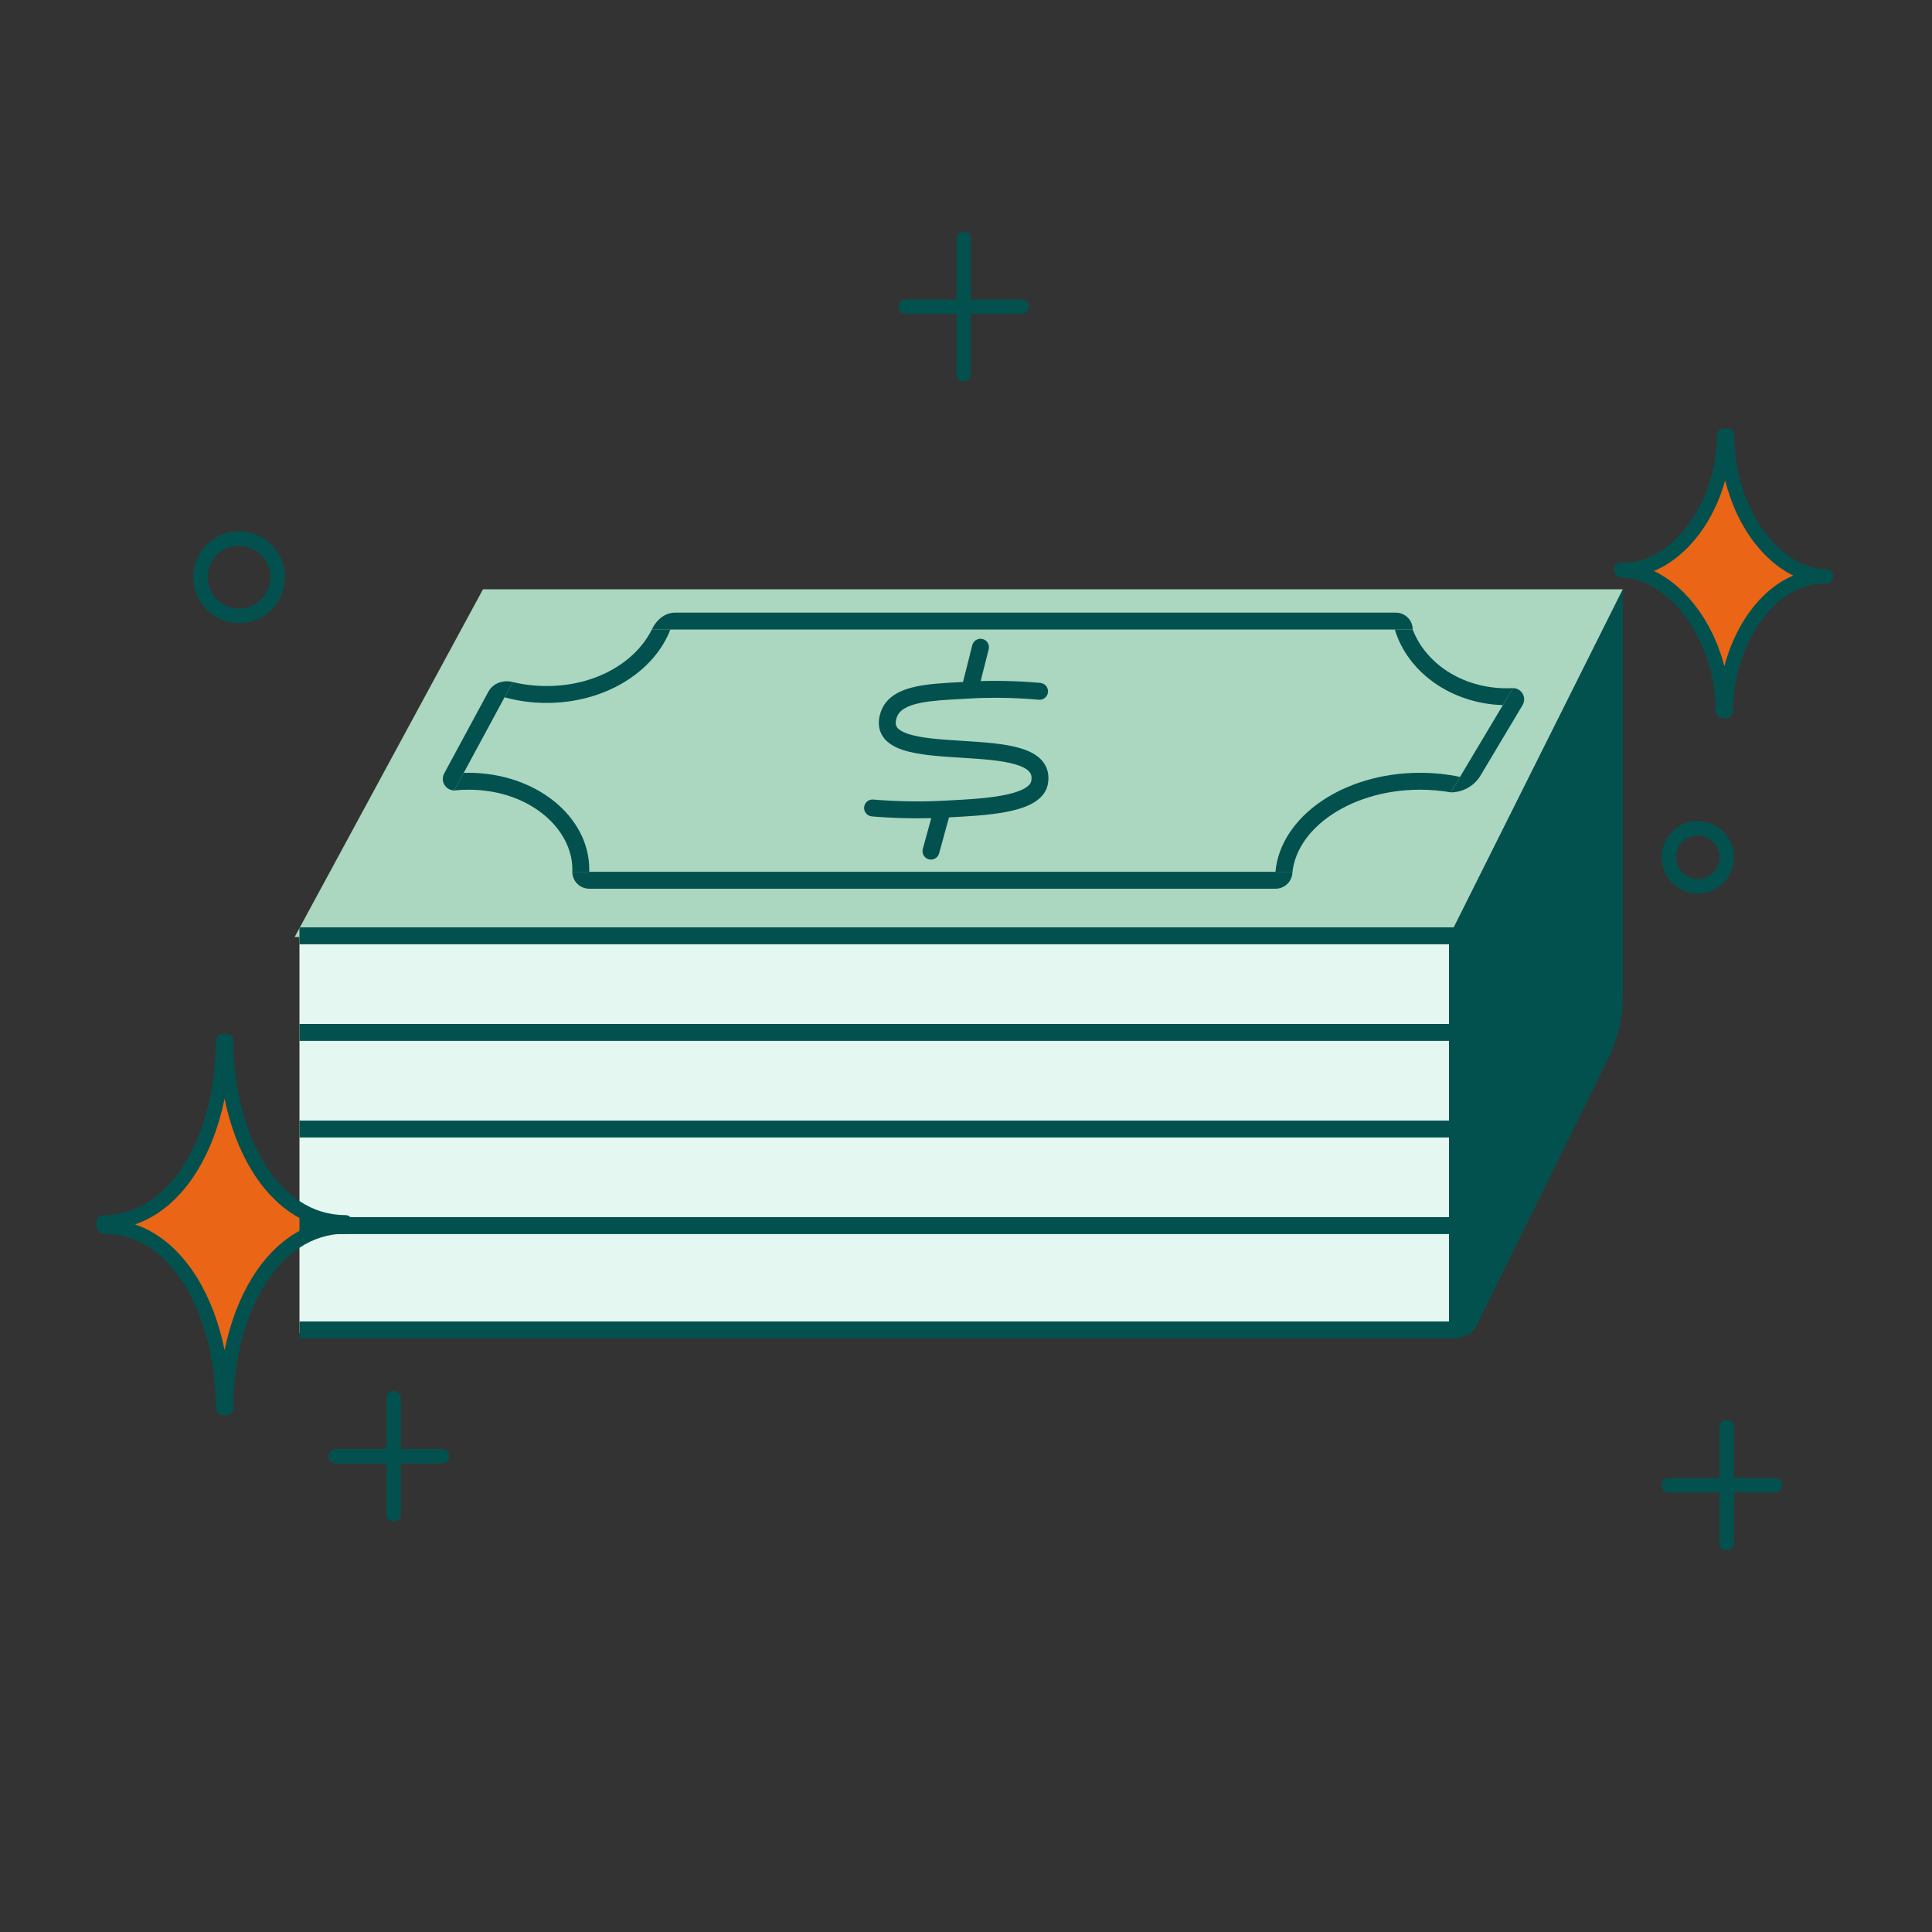<svg width="200" height="200" viewBox="0 0 200 200" fill="none" xmlns="http://www.w3.org/2000/svg">
<rect x="0" y="0" width="200" height="200" fill="#333333" stroke="none"/>
<path d="M50 61L30.5 97H150.003L168 61H50Z" fill="#ABD6C0"/>
<rect x="31" y="97" width="119" height="41" fill="#E4F7F0"/>
<path d="M167.818 59.008C173.504 59.187 178.381 66.209 178.346 73.6L178.65 73.61C178.685 66.208 183.323 59.497 189.009 59.676C183.323 59.497 178.751 52.485 178.786 45.094L178.481 45.084C178.446 52.486 173.504 59.187 167.818 59.008Z" fill="#EA6516"/>
<path d="M35.75 126.964C28.157 126.964 23.407 135.934 23.407 145.75H23.093C23.093 135.924 18.347 126.964 10.75 126.964V126.536C18.347 126.536 23.093 117.566 23.093 107.75H23.407C23.407 117.571 28.157 126.536 35.75 126.536" fill="#EA6516"/>
<path d="M149.814 138H150V97H150.003L168 61V103.004C168 105.304 167.471 107.573 166.454 109.636L152.823 137.287C152.222 138.507 150.742 138.699 149.814 138Z" fill="#02514E"/>
<path fill-rule="evenodd" clip-rule="evenodd" d="M151 107.75H31V106H151V107.75Z" fill="#02514E"/>
<path fill-rule="evenodd" clip-rule="evenodd" d="M151 97.75H31V96H151V97.75Z" fill="#02514E"/>
<path fill-rule="evenodd" clip-rule="evenodd" d="M151 117.75H31V116H151V117.75Z" fill="#02514E"/>
<path fill-rule="evenodd" clip-rule="evenodd" d="M151 127.75H31V126H151V127.75Z" fill="#02514E"/>
<path fill-rule="evenodd" clip-rule="evenodd" d="M151 138.546H31V136.796H151V138.546Z" fill="#02514E"/>
<path d="M69.399 65.17H67.475C65.843 68.46 61.786 71.017 56.592 71.017C55.352 71.017 54.177 70.871 53.085 70.605L52.232 72.182C53.599 72.561 55.065 72.767 56.592 72.767C62.607 72.767 67.697 69.572 69.399 65.17Z" fill="#02514E"/>
<path d="M61 90C61 84.477 55.403 80 48.5 80C48.333 80 48.167 80.003 48.003 80.008L47.02 81.826C47.5 81.776 47.994 81.75 48.5 81.75C54.821 81.75 59.25 85.788 59.25 90C59.25 90.083 59.248 90.165 59.245 90.248H60.996C60.998 90.165 61 90.083 61 90Z" fill="#02514E"/>
<path d="M137.428 84.633C139.812 82.885 143.191 81.75 147 81.75C148.103 81.75 149.169 81.845 150.186 82.023L151.14 80.424C149.825 80.148 148.436 80 147 80C139.06 80 132.561 84.523 132.034 90.248H133.794C134.04 88.172 135.299 86.195 137.428 84.633Z" fill="#02514E"/>
<path d="M144.391 65.17C145.707 69.561 150.19 72.83 155.576 72.993L156.626 71.234C156.419 71.245 156.211 71.25 156 71.25C151.283 71.25 147.545 68.6 146.245 65.17H144.391Z" fill="#02514E"/>
<path fill-rule="evenodd" clip-rule="evenodd" d="M69.882 63.42C68.838 63.42 67.962 64.164 67.507 65.103C67.497 65.125 67.486 65.148 67.475 65.17H69.399H144.391H146.245C146.245 64.203 145.462 63.42 144.495 63.42H69.882ZM157.615 72.992C158.075 72.221 157.524 71.241 156.626 71.234L155.576 72.993L151.14 80.424L150.186 82.023C151.45 82.023 152.621 81.358 153.269 80.273L157.615 72.992ZM132.034 90.248H133.794C133.794 91.214 133.011 91.998 132.044 91.998H60.995C60.028 91.998 59.245 91.214 59.245 90.248H60.996H132.034ZM53.085 70.605C53.074 70.602 53.064 70.6 53.053 70.597C52.082 70.358 51.028 70.73 50.552 71.61L45.983 80.064C45.556 80.855 46.122 81.816 47.02 81.826L48.003 80.008L52.232 72.182L53.085 70.605Z" fill="#02514E"/>
<path fill-rule="evenodd" clip-rule="evenodd" d="M101.715 66.152C102.183 66.27 102.467 66.746 102.349 67.214L101.517 70.506C102.983 70.46 104.357 70.491 105.433 70.541C106.116 70.572 106.681 70.611 107.077 70.641C107.275 70.657 107.431 70.671 107.538 70.68C107.591 70.685 107.632 70.689 107.661 70.692L107.693 70.695L107.702 70.696L107.706 70.696C107.706 70.696 107.706 70.696 107.617 71.567L107.706 70.696C108.187 70.746 108.536 71.175 108.487 71.656C108.438 72.137 108.008 72.487 107.527 72.437L107.526 72.437L107.519 72.436L107.492 72.434C107.467 72.431 107.429 72.428 107.379 72.423C107.279 72.414 107.131 72.401 106.941 72.386C106.561 72.356 106.014 72.319 105.353 72.289C104.028 72.228 102.252 72.196 100.434 72.308C100.049 72.331 99.67 72.352 99.298 72.372C97.806 72.454 96.424 72.529 95.264 72.768C93.793 73.071 93.068 73.562 92.83 74.276C92.644 74.836 92.737 75.113 92.858 75.285C93.015 75.51 93.363 75.758 94.021 75.976C95.342 76.413 97.325 76.55 99.511 76.687C99.572 76.691 99.632 76.695 99.693 76.698C101.746 76.826 103.952 76.964 105.59 77.445C106.435 77.693 107.248 78.064 107.811 78.673C108.418 79.33 108.655 80.178 108.477 81.156C108.301 82.126 107.605 82.77 106.827 83.191C106.05 83.612 105.069 83.883 104.05 84.072C102.253 84.404 100.118 84.515 98.322 84.608C98.294 84.61 98.267 84.611 98.24 84.613L97.216 88.342C97.089 88.808 96.607 89.082 96.141 88.954C95.675 88.826 95.401 88.345 95.529 87.879L96.403 84.695C94.948 84.733 93.584 84.703 92.514 84.656C91.832 84.627 91.267 84.591 90.871 84.562C90.674 84.548 90.518 84.535 90.411 84.526C90.358 84.522 90.316 84.518 90.288 84.516L90.256 84.513L90.243 84.512C90.243 84.512 90.243 84.512 90.326 83.641L90.243 84.512C89.762 84.466 89.409 84.039 89.455 83.558C89.5 83.077 89.927 82.724 90.408 82.769M90.408 82.769L90.416 82.77L90.445 82.773C90.47 82.775 90.508 82.778 90.558 82.782C90.659 82.791 90.807 82.803 90.998 82.817C91.379 82.844 91.927 82.879 92.59 82.908C93.918 82.965 95.697 82.998 97.515 82.898C97.751 82.886 97.992 82.873 98.237 82.86C100.049 82.766 102.057 82.661 103.731 82.351C104.682 82.175 105.454 81.944 105.993 81.652C106.531 81.361 106.712 81.081 106.756 80.844C106.844 80.36 106.729 80.08 106.526 79.86C106.278 79.593 105.822 79.337 105.097 79.124C103.65 78.699 101.607 78.571 99.436 78.436L99.402 78.433C97.302 78.302 95.056 78.162 93.471 77.637C92.676 77.374 91.9 76.97 91.423 76.287C90.909 75.552 90.856 74.666 91.17 73.724C91.725 72.058 93.323 71.381 94.911 71.054C96.212 70.786 97.767 70.702 99.27 70.621C99.41 70.613 99.55 70.606 99.689 70.598L100.652 66.786C100.77 66.317 101.246 66.033 101.715 66.152" fill="#02514E"/>
<path fill-rule="evenodd" clip-rule="evenodd" d="M177.961 44.544C178.107 44.404 178.303 44.328 178.505 44.334L178.81 44.344C179.216 44.357 179.538 44.691 179.536 45.097C179.519 48.646 180.611 52.096 182.371 54.666C184.137 57.243 186.507 58.847 189.033 58.926C189.447 58.939 189.772 59.286 189.759 59.7C189.746 60.114 189.4 60.439 188.986 60.426C186.467 60.346 184.097 61.791 182.318 64.241C180.541 66.686 179.417 70.06 179.4 73.613C179.399 73.816 179.317 74.009 179.171 74.15C179.025 74.29 178.829 74.366 178.627 74.359L178.322 74.35C177.916 74.337 177.594 74.003 177.596 73.597C177.613 70.059 176.451 66.609 174.617 64.035C172.775 61.451 170.326 59.837 167.794 59.758C167.38 59.745 167.055 59.398 167.068 58.984C167.081 58.57 167.428 58.245 167.842 58.258C170.367 58.338 172.815 56.889 174.671 54.436C176.521 51.99 177.715 48.623 177.732 45.08C177.732 44.878 177.815 44.684 177.961 44.544ZM171.221 59.108C173.001 59.961 174.581 61.4 175.838 63.164C177.026 64.831 177.952 66.821 178.508 68.963C179.055 66.871 179.949 64.949 181.104 63.359C182.331 61.67 183.877 60.327 185.634 59.578C183.88 58.723 182.345 57.281 181.133 55.513C179.993 53.848 179.115 51.864 178.59 49.729C178.012 51.827 177.07 53.752 175.867 55.341C174.594 57.024 173.003 58.361 171.221 59.108ZM22.343 107.75C22.343 107.336 22.678 107 23.093 107H23.407C23.822 107 24.157 107.336 24.157 107.75C24.157 112.551 25.32 117.105 27.37 120.433C29.416 123.754 32.291 125.786 35.75 125.786C36.164 125.786 36.5 126.122 36.5 126.536C36.5 126.61 36.489 126.682 36.469 126.75C36.489 126.818 36.5 126.89 36.5 126.964C36.5 127.378 36.164 127.714 35.75 127.714C32.291 127.714 29.416 129.747 27.37 133.069C25.32 136.398 24.157 140.951 24.157 145.75C24.157 146.164 23.822 146.5 23.407 146.5H23.093C22.678 146.5 22.343 146.164 22.343 145.75C22.343 140.946 21.18 136.392 19.132 133.065C17.087 129.745 14.212 127.714 10.75 127.714C10.336 127.714 10 127.378 10 126.964V126.536C10 126.122 10.336 125.786 10.75 125.786C14.211 125.786 17.086 123.753 19.132 120.431C21.181 117.103 22.343 112.549 22.343 107.75ZM32.515 126.75C29.874 125.84 27.704 123.834 26.093 121.219C24.777 119.083 23.816 116.517 23.25 113.738C22.684 116.516 21.724 119.081 20.409 121.217C18.799 123.833 16.629 125.839 13.986 126.75C16.629 127.659 18.799 129.664 20.409 132.279C21.724 134.415 22.685 136.981 23.251 139.761C23.817 136.984 24.778 134.418 26.093 132.283C27.704 129.667 29.874 127.66 32.515 126.75Z" fill="#02514E"/>
<path fill-rule="evenodd" clip-rule="evenodd" d="M99.75 24C100.164 24 100.5 24.336 100.5 24.75V31H105.75C106.164 31 106.5 31.336 106.5 31.75C106.5 32.164 106.164 32.5 105.75 32.5H100.5V38.75C100.5 39.164 100.164 39.5 99.75 39.5C99.336 39.5 99 39.164 99 38.75V32.5H93.75C93.336 32.5 93 32.164 93 31.75C93 31.336 93.336 31 93.75 31H99V24.75C99 24.336 99.336 24 99.75 24ZM24.75 56.5C22.955 56.5 21.5 57.955 21.5 59.75C21.5 61.545 22.955 63 24.75 63C26.545 63 28 61.545 28 59.75C28 57.955 26.545 56.5 24.75 56.5ZM20 59.75C20 57.127 22.127 55 24.75 55C27.373 55 29.5 57.127 29.5 59.75C29.5 62.373 27.373 64.5 24.75 64.5C22.127 64.5 20 62.373 20 59.75ZM40.75 144C41.164 144 41.5 144.336 41.5 144.75V150H45.75C46.164 150 46.5 150.336 46.5 150.75C46.5 151.164 46.164 151.5 45.75 151.5H41.5V156.75C41.5 157.164 41.164 157.5 40.75 157.5C40.336 157.5 40 157.164 40 156.75V151.5H34.75C34.336 151.5 34 151.164 34 150.75C34 150.336 34.336 150 34.75 150H40V144.75C40 144.336 40.336 144 40.75 144ZM178.75 147C179.164 147 179.5 147.336 179.5 147.75V153H183.75C184.164 153 184.5 153.336 184.5 153.75C184.5 154.164 184.164 154.5 183.75 154.5H179.5V159.75C179.5 160.164 179.164 160.5 178.75 160.5C178.336 160.5 178 160.164 178 159.75V154.5H172.75C172.336 154.5 172 154.164 172 153.75C172 153.336 172.336 153 172.75 153H178V147.75C178 147.336 178.336 147 178.75 147Z" fill="#02514E"/>
<path fill-rule="evenodd" clip-rule="evenodd" d="M175.75 85C173.679 85 172 86.679 172 88.75C172 90.821 173.679 92.5 175.75 92.5C177.821 92.5 179.5 90.821 179.5 88.75C179.5 86.679 177.821 85 175.75 85ZM175.75 86.5C174.507 86.5 173.5 87.507 173.5 88.75C173.5 89.993 174.507 91 175.75 91C176.993 91 178 89.993 178 88.75C178 87.507 176.993 86.5 175.75 86.5Z" fill="#02514E"/>
</svg>
